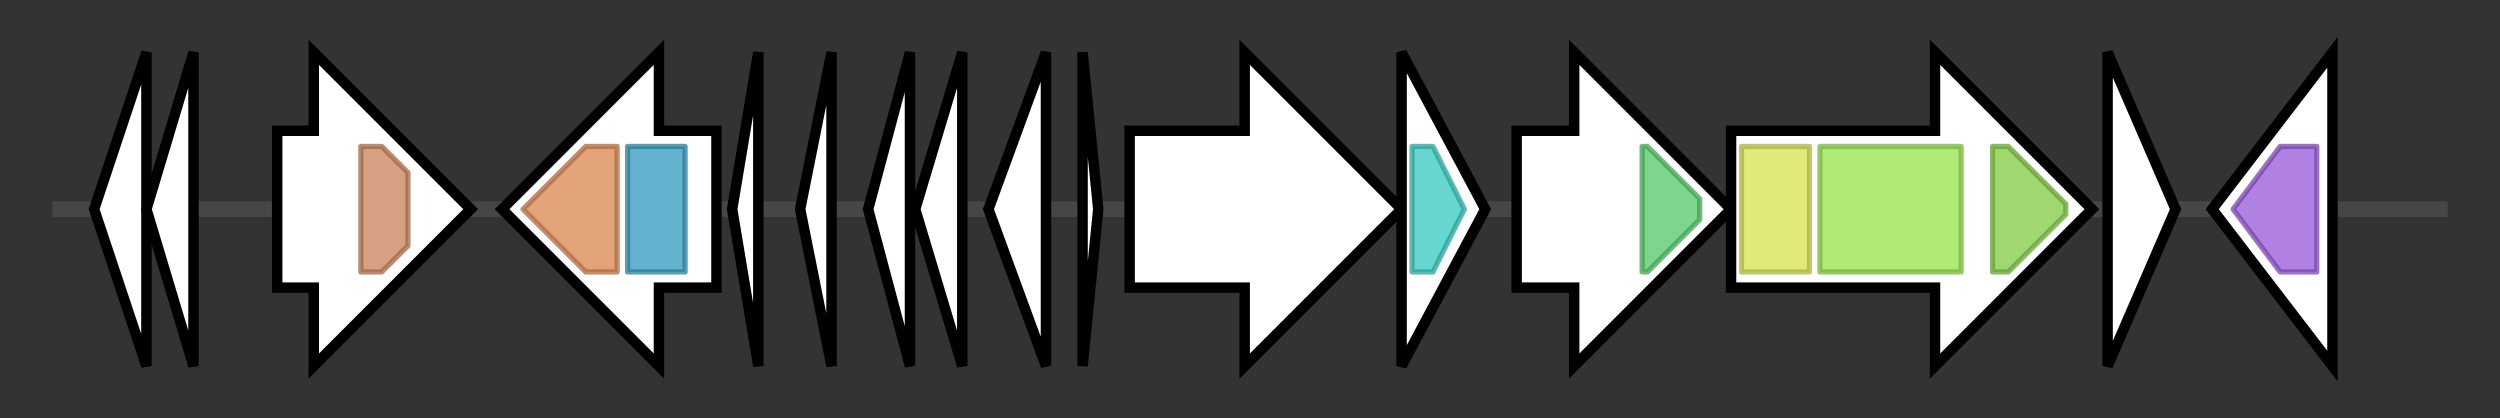 <svg version="1.1" baseProfile="full" xmlns="http://www.w3.org/2000/svg" width="478.033" height="80">
	<rect width="100%" height="100%" fill="#333333" stroke="none"/>
	<g>
		<line x1="10" y1="40.0" x2="468.033" y2="40.0" style="stroke:rgb(70,70,70); stroke-width:3 "/>
		<g>
			<title>mceA
microcin E492 precursor</title>
			<polygon class="mceA
microcin E492 precursor" points="18,40 28,10 28,70" fill="rgb(255,255,255)" fill-opacity="1.0" stroke="rgb(0,0,0)" stroke-width="2"  />
		</g>
		<g>
			<title>mceB
microcin E492 immunity protein</title>
			<polygon class="mceB
microcin E492 immunity protein" points="28,40 37,10 37,70" fill="rgb(255,255,255)" fill-opacity="1.0" stroke="rgb(0,0,0)" stroke-width="2"  />
		</g>
		<g>
			<title>mceC
MceC</title>
			<polygon class="mceC
MceC" points="53,25 60,25 60,10 90,40 60,70 60,55 53,55" fill="rgb(255,255,255)" fill-opacity="1.0" stroke="rgb(0,0,0)" stroke-width="2"  />
			<g>
				<title>DUF1205 (PF06722)
"Protein of unknown function (DUF1205)"</title>
				<polygon class="PF06722" points="69,28 73,28 78,33 78,47 73,52 69,52" stroke-linejoin="round" width="9" height="24" fill="rgb(200,129,88)" stroke="rgb(160,103,70)" stroke-width="1" opacity="0.75" />
			</g>
		</g>
		<g>
			<title>mceD
MceD</title>
			<polygon class="mceD
MceD" points="137,25 126,25 126,10 96,40 126,70 126,55 137,55" fill="rgb(255,255,255)" fill-opacity="1.0" stroke="rgb(0,0,0)" stroke-width="2"  />
			<g>
				<title>Esterase (PF00756)
"Putative esterase"</title>
				<polygon class="PF00756" points="100,40 112,28 118,28 118,52 112,52" stroke-linejoin="round" width="22" height="24" fill="rgb(217,132,77)" stroke="rgb(173,105,61)" stroke-width="1" opacity="0.75" />
			</g>
			<g>
				<title>Enterochelin_N (PF11806)
"Enterochelin esterase, N-terminal"</title>
				<rect class="PF11806" x="120" y="28" stroke-linejoin="round" width="11" height="24" fill="rgb(49,154,189)" stroke="rgb(39,123,151)" stroke-width="1" opacity="0.75" />
			</g>
		</g>
		<g>
			<title>
MceS2</title>
			<polygon class="
MceS2" points="140,40 145,10 145,70" fill="rgb(255,255,255)" fill-opacity="1.0" stroke="rgb(0,0,0)" stroke-width="2"  />
		</g>
		<g>
			<title>
MceS3</title>
			<polygon class="
MceS3" points="153,40 159,10 159,70" fill="rgb(255,255,255)" fill-opacity="1.0" stroke="rgb(0,0,0)" stroke-width="2"  />
		</g>
		<g>
			<title>
MceM</title>
			<polygon class="
MceM" points="166,40 174,10 174,70" fill="rgb(255,255,255)" fill-opacity="1.0" stroke="rgb(0,0,0)" stroke-width="2"  />
		</g>
		<g>
			<title>
MceL</title>
			<polygon class="
MceL" points="175,40 184,10 184,70" fill="rgb(255,255,255)" fill-opacity="1.0" stroke="rgb(0,0,0)" stroke-width="2"  />
		</g>
		<g>
			<title>mceE
MceE</title>
			<polygon class="mceE
MceE" points="189,40 200,10 200,70" fill="rgb(255,255,255)" fill-opacity="1.0" stroke="rgb(0,0,0)" stroke-width="2"  />
		</g>
		<g>
			<title>
MceX</title>
			<polygon class="
MceX" points="207,10 210,40 207,70" fill="rgb(255,255,255)" fill-opacity="1.0" stroke="rgb(0,0,0)" stroke-width="2"  />
		</g>
		<g>
			<title>mceJ
MceJ</title>
			<polygon class="mceJ
MceJ" points="216,25 238,25 238,10 268,40 238,70 238,55 216,55" fill="rgb(255,255,255)" fill-opacity="1.0" stroke="rgb(0,0,0)" stroke-width="2"  />
		</g>
		<g>
			<title>mceI
MceI</title>
			<polygon class="mceI
MceI" points="268,10 284,40 268,70" fill="rgb(255,255,255)" fill-opacity="1.0" stroke="rgb(0,0,0)" stroke-width="2"  />
			<g>
				<title>HlyC (PF02794)
"RTX toxin acyltransferase family"</title>
				<polygon class="PF02794" points="270,28 274,28 280,40 274,52 270,52" stroke-linejoin="round" width="12" height="24" fill="rgb(53,200,189)" stroke="rgb(42,160,151)" stroke-width="1" opacity="0.75" />
			</g>
		</g>
		<g>
			<title>mceH
MceH</title>
			<polygon class="mceH
MceH" points="290,25 301,25 301,10 331,40 301,70 301,55 290,55" fill="rgb(255,255,255)" fill-opacity="1.0" stroke="rgb(0,0,0)" stroke-width="2"  />
			<g>
				<title>HlyD_3 (PF13437)
"HlyD family secretion protein"</title>
				<polygon class="PF13437" points="314,28 315,28 325,38 325,42 315,52 314,52" stroke-linejoin="round" width="11" height="24" fill="rgb(82,200,102)" stroke="rgb(65,160,81)" stroke-width="1" opacity="0.75" />
			</g>
		</g>
		<g>
			<title>mceG
MceG</title>
			<polygon class="mceG
MceG" points="331,25 370,25 370,10 400,40 370,70 370,55 331,55" fill="rgb(255,255,255)" fill-opacity="1.0" stroke="rgb(0,0,0)" stroke-width="2"  />
			<g>
				<title>Peptidase_C39 (PF03412)
"Peptidase C39 family"</title>
				<rect class="PF03412" x="333" y="28" stroke-linejoin="round" width="13" height="24" fill="rgb(214,226,77)" stroke="rgb(171,180,61)" stroke-width="1" opacity="0.75" />
			</g>
			<g>
				<title>ABC_membrane (PF00664)
"ABC transporter transmembrane region"</title>
				<rect class="PF00664" x="348" y="28" stroke-linejoin="round" width="27" height="24" fill="rgb(149,226,73)" stroke="rgb(119,180,58)" stroke-width="1" opacity="0.75" />
			</g>
			<g>
				<title>ABC_tran (PF00005)
"ABC transporter"</title>
				<polygon class="PF00005" points="381,28 384,28 395,39 395,41 384,52 381,52" stroke-linejoin="round" width="14" height="24" fill="rgb(129,201,63)" stroke="rgb(103,160,50)" stroke-width="1" opacity="0.75" />
			</g>
		</g>
		<g>
			<title>
MceK</title>
			<polygon class="
MceK" points="403,10 416,40 403,70" fill="rgb(255,255,255)" fill-opacity="1.0" stroke="rgb(0,0,0)" stroke-width="2"  />
		</g>
		<g>
			<title>mceF
MceF</title>
			<polygon class="mceF
MceF" points="423,40 446,10 446,70" fill="rgb(255,255,255)" fill-opacity="1.0" stroke="rgb(0,0,0)" stroke-width="2"  />
			<g>
				<title>Rce1-like (PF02517)
"Type II CAAX prenyl endopeptidase Rce1-like"</title>
				<polygon class="PF02517" points="427,40 436,28 443,28 443,52 436,52" stroke-linejoin="round" width="19" height="24" fill="rgb(150,86,216)" stroke="rgb(120,68,172)" stroke-width="1" opacity="0.75" />
			</g>
		</g>
	</g>
</svg>

